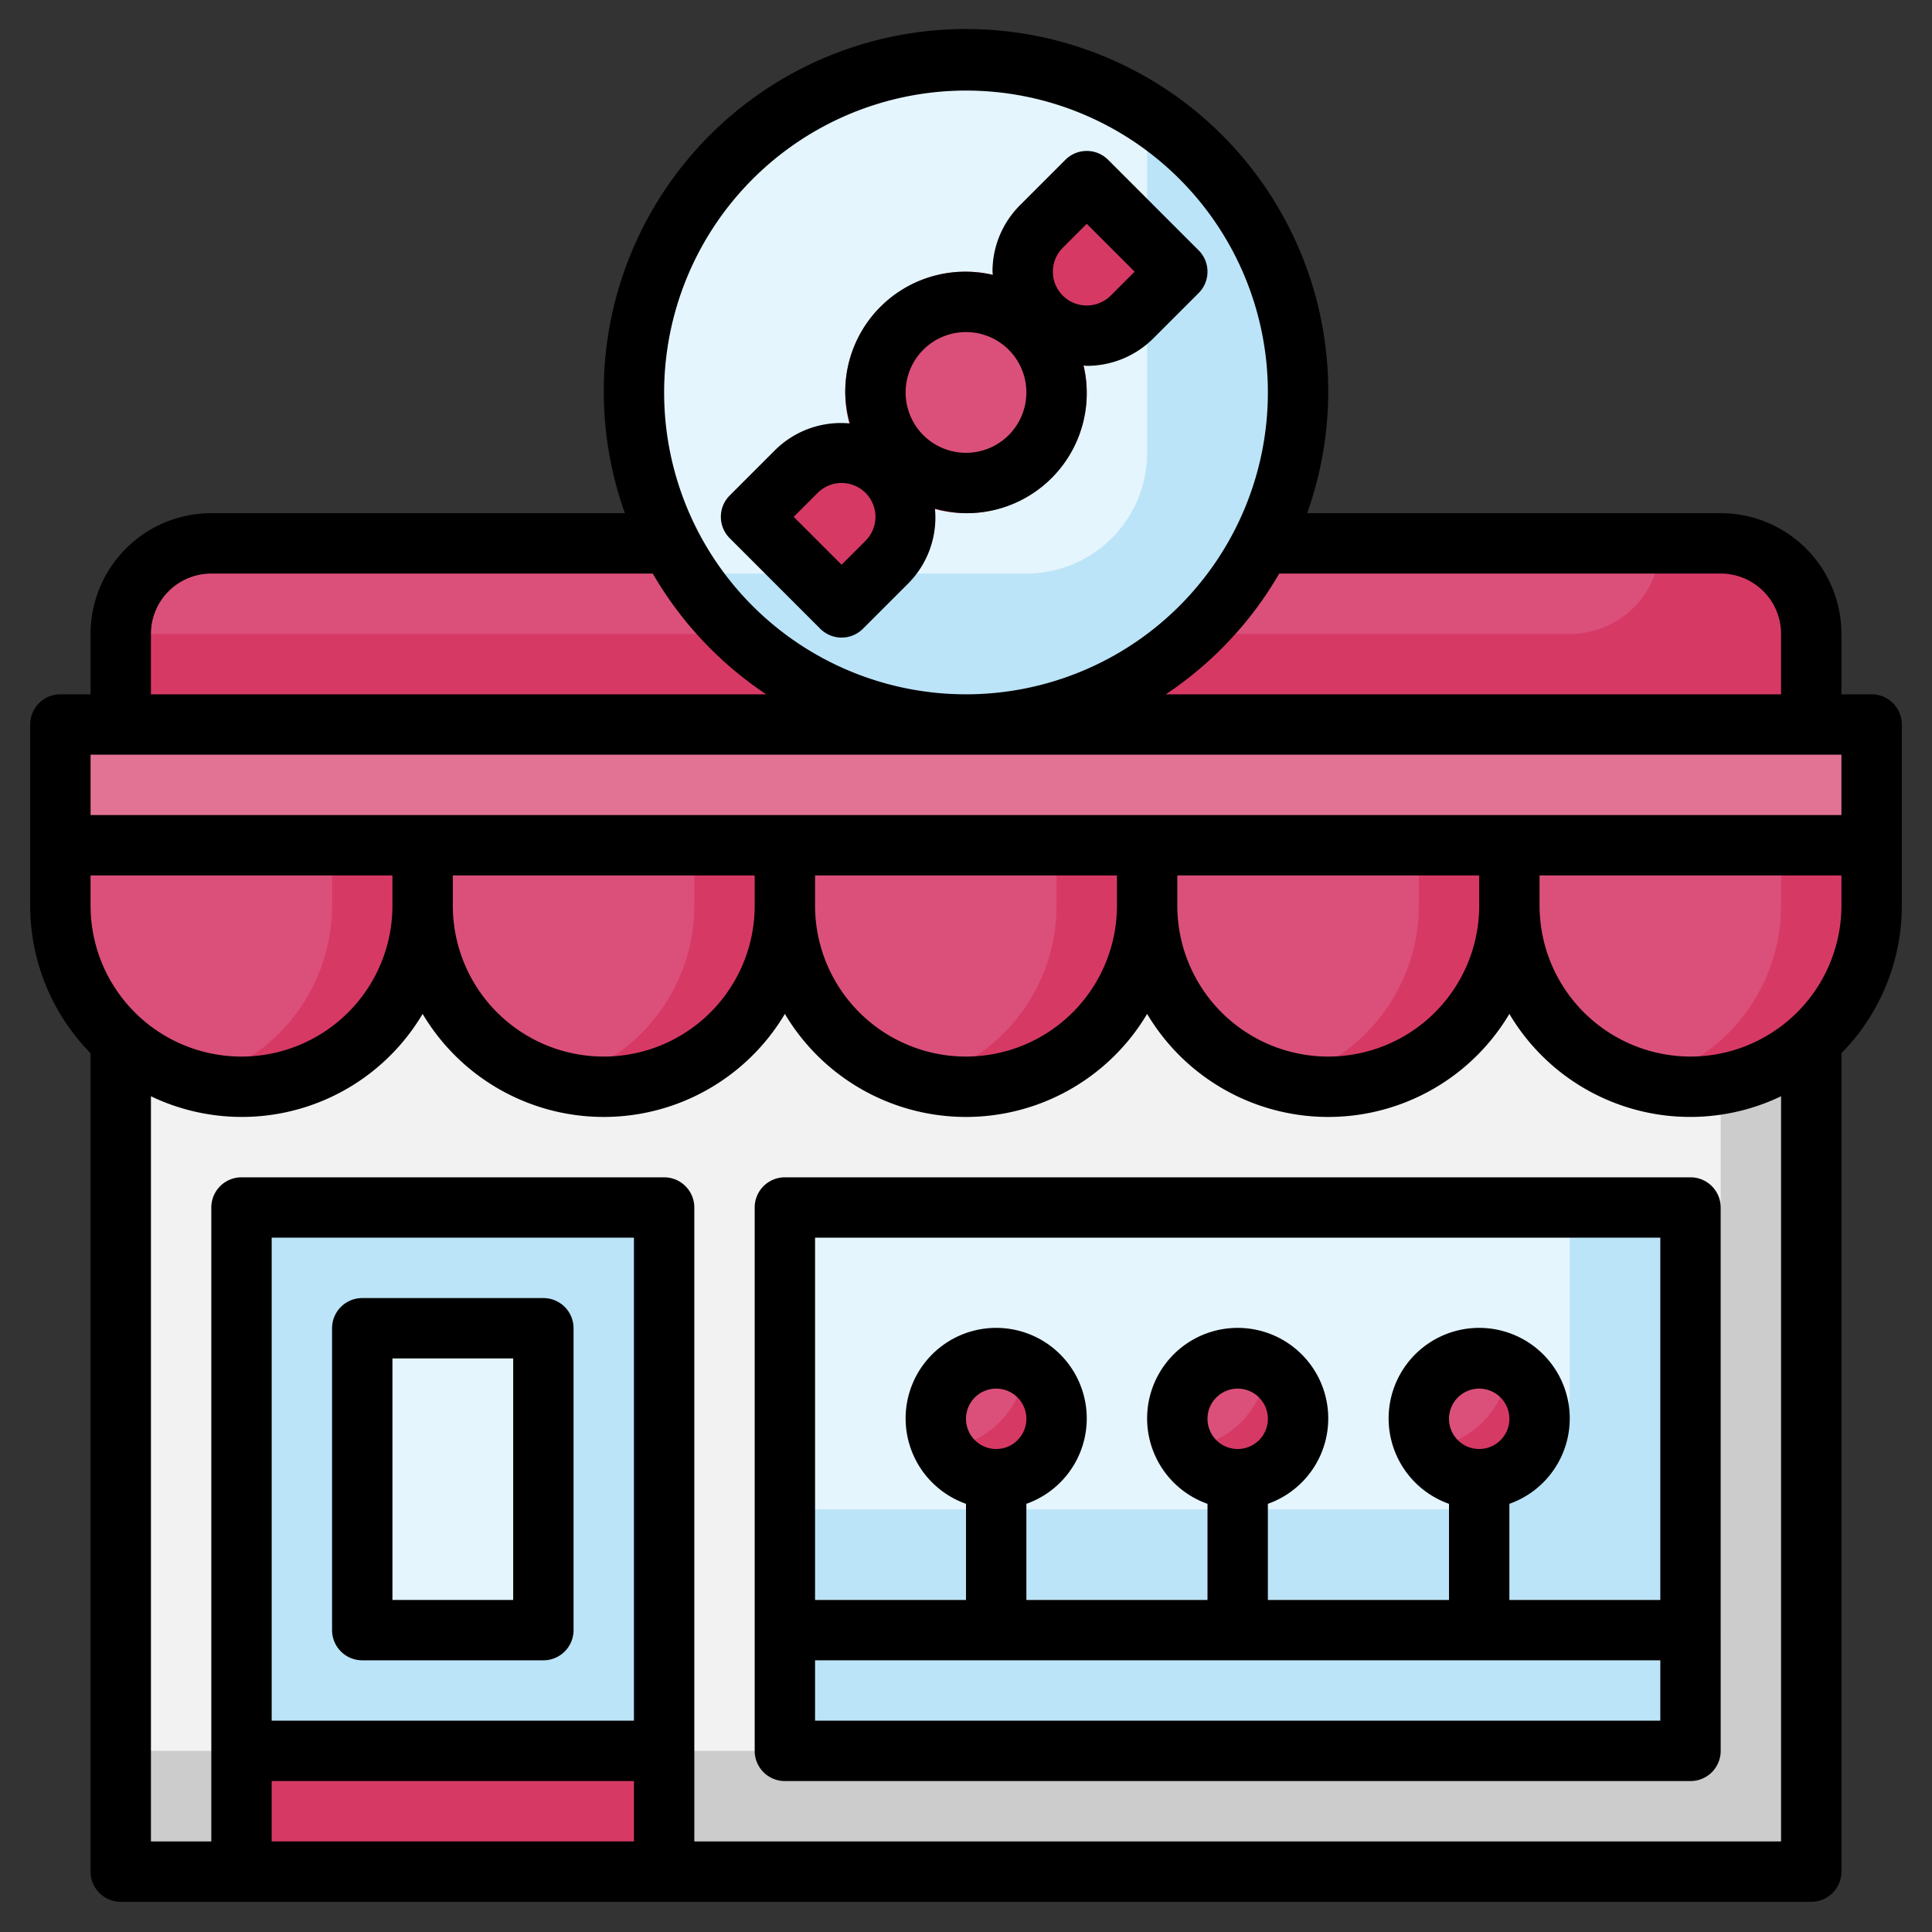 <svg id="Layer_3" height="512" viewBox="0 0 64 64" width="512" xmlns="http://www.w3.org/2000/svg" data-name="Layer 3"><rect x="0" y="0" width="64" height="64" fill="#333333" stroke="none"/><path d="m57 18h-50a3 3 0 0 0 -3 3v3h56v-3a3 3 0 0 0 -3-3z" fill="#d73965"/><path d="m55 18h-48a3 3 0 0 0 -3 3h48a3 3 0 0 0 3-3z" fill="#db507a"/><circle cx="32" cy="13" fill="#bce4f8" r="11"/><path d="m2 24h60v4h-60z" fill="#e27395"/><path d="m32 2a10.992 10.992 0 0 0 -9.213 17h11.213a4 4 0 0 0 4-4v-11.213a10.945 10.945 0 0 0 -6-1.787z" fill="#e4f5fd"/><path d="m4 28h56v34h-56z" fill="#ccc"/><path d="m4 28v30h49a4 4 0 0 0 4-4v-26z" fill="#f2f2f2"/><path d="m26 40h30v18h-30z" fill="#bce4f8"/><path d="m26 40v10h22a4 4 0 0 0 4-4v-6z" fill="#e4f5fd"/><circle cx="41" cy="47" fill="#d73965" r="2"/><path d="m41.973 45.263a1.972 1.972 0 0 0 -.973-.263 2 2 0 0 0 -2 2 1.972 1.972 0 0 0 .263.973 2.98 2.98 0 0 0 2.71-2.71z" fill="#db507a"/><circle cx="49" cy="47" fill="#d73965" r="2"/><path d="m49.973 45.263a1.972 1.972 0 0 0 -.973-.263 2 2 0 0 0 -2 2 1.972 1.972 0 0 0 .263.973 2.98 2.98 0 0 0 2.71-2.71z" fill="#db507a"/><path d="m50 28v2a6 6 0 0 0 12 0v-2z" fill="#d73965"/><path d="m26 28v2a6 6 0 0 0 12 0v-2z" fill="#d73965"/><path d="m30.5 35.8a6 6 0 0 0 4.5-5.8v-2h-9v2a6 6 0 0 0 4.5 5.8z" fill="#db507a"/><path d="m14 28v2a6 6 0 0 0 12 0v-2z" fill="#d73965"/><path d="m18.5 35.8a6 6 0 0 0 4.5-5.8v-2h-9v2a6 6 0 0 0 4.5 5.8z" fill="#db507a"/><path d="m2 28v2a6 6 0 0 0 12 0v-2z" fill="#d73965"/><path d="m6.5 35.8a6 6 0 0 0 4.5-5.8v-2h-9v2a6 6 0 0 0 4.5 5.8z" fill="#db507a"/><path d="m54.5 35.8a6 6 0 0 0 4.5-5.8v-2h-9v2a6 6 0 0 0 4.5 5.8z" fill="#db507a"/><path d="m38 28v2a6 6 0 0 0 12 0v-2z" fill="#d73965"/><path d="m42.5 35.8a6 6 0 0 0 4.5-5.8v-2h-9v2a6 6 0 0 0 4.5 5.8z" fill="#db507a"/><path d="m8 40h14v22h-14z" fill="#bce4f8"/><path d="m12 44h6v10h-6z" fill="#e4f5fd"/><path d="m8 58h14v4h-14z" fill="#d73965"/><circle cx="32" cy="13" fill="#db507a" r="4"/><path d="m26 53h30v2h-30z" fill="#fff"/><g fill="#d73965"><path d="m34.5 7.5 1.5-1.5 3 3-1.5 1.5a2.122 2.122 0 0 1 -3 0 2.122 2.122 0 0 1 0-3z"/><path d="m26.379 15.621-1.5 1.5 3 3 1.5-1.5a2.122 2.122 0 0 0 0-3 2.122 2.122 0 0 0 -3 0z"/><circle cx="33" cy="47" r="2"/></g><path d="m33.973 45.263a1.972 1.972 0 0 0 -.973-.263 2 2 0 0 0 -2 2 1.972 1.972 0 0 0 .263.973 2.98 2.98 0 0 0 2.71-2.71z" fill="#db507a"/><path d="m63 24a1 1 0 0 0 -1-1h-1v-2a4 4 0 0 0 -4-4h-13.7a12 12 0 1 0 -22.6 0h-13.7a4 4 0 0 0 -4 4v2h-1a1 1 0 0 0 -1 1v6a6.971 6.971 0 0 0 2 4.889v27.111a1 1 0 0 0 1 1h56a1 1 0 0 0 1-1v-27.111a6.971 6.971 0 0 0 2-4.889zm-6-5a2 2 0 0 1 2 2v2h-20.381a12.074 12.074 0 0 0 3.757-4zm-25-16a10 10 0 1 1 -10 10 10.011 10.011 0 0 1 10-10zm-27 18a2 2 0 0 1 2-2h14.624a12.074 12.074 0 0 0 3.757 4h-20.381zm56 4v2h-58v-2zm-58 5v-1h10v1a5 5 0 0 1 -10 0zm12-1h10v1a5 5 0 0 1 -10 0zm12 0h10v1a5 5 0 0 1 -10 0zm12 0h10v1a5 5 0 0 1 -10 0zm-18 28h-12v-16h12zm-12 2h12v2h-12zm14 2v-21a1 1 0 0 0 -1-1h-14a1 1 0 0 0 -1 1v21h-2v-24.685a6.961 6.961 0 0 0 9-2.728 6.98 6.98 0 0 0 12 0 6.98 6.98 0 0 0 12 0 6.98 6.98 0 0 0 12 0 6.961 6.961 0 0 0 9 2.728v24.685zm33-26a5.006 5.006 0 0 1 -5-5v-1h10v1a5.006 5.006 0 0 1 -5 5z"/><path d="m12 55h6a1 1 0 0 0 1-1v-10a1 1 0 0 0 -1-1h-6a1 1 0 0 0 -1 1v10a1 1 0 0 0 1 1zm1-10h4v8h-4z"/><path d="m56 39h-30a1 1 0 0 0 -1 1v18a1 1 0 0 0 1 1h30a1 1 0 0 0 1-1v-18a1 1 0 0 0 -1-1zm-1 2v12h-5v-3.184a3 3 0 1 0 -2 0v3.184h-6v-3.184a3 3 0 1 0 -2 0v3.184h-6v-3.184a3 3 0 1 0 -2 0v3.184h-5v-12zm-7 6a1 1 0 1 1 1 1 1 1 0 0 1 -1-1zm-8 0a1 1 0 1 1 1 1 1 1 0 0 1 -1-1zm-8 0a1 1 0 1 1 1 1 1 1 0 0 1 -1-1zm-5 10v-2h28v2z"/><path d="m27.879 21.121a1 1 0 0 0 .707-.293l1.5-1.5a3.1 3.1 0 0 0 .886-2.479 3.923 3.923 0 0 0 1.028.151 3.971 3.971 0 0 0 3.892-4.891c.036 0 .072.01.108.01a3.112 3.112 0 0 0 2.207-.912l1.5-1.5a1 1 0 0 0 0-1.414l-3-3a1 1 0 0 0 -1.414 0l-1.5 1.5a3.1 3.1 0 0 0 -.915 2.207c0 .036.01.071.011.107a3.973 3.973 0 0 0 -4.889 3.893 3.916 3.916 0 0 0 .151 1.027 3.1 3.1 0 0 0 -2.479.887l-1.5 1.5a1 1 0 0 0 0 1.414l3 3a1 1 0 0 0 .707.293zm7.328-12.914.793-.793 1.586 1.586-.793.793a1.125 1.125 0 0 1 -1.586 0 1.12 1.12 0 0 1 0-1.586zm-3.207 2.793a2 2 0 1 1 -2 2 2 2 0 0 1 2-2zm-4.914 5.328a1.121 1.121 0 0 1 1.586 1.586l-.793.793-1.586-1.586z"/></svg>